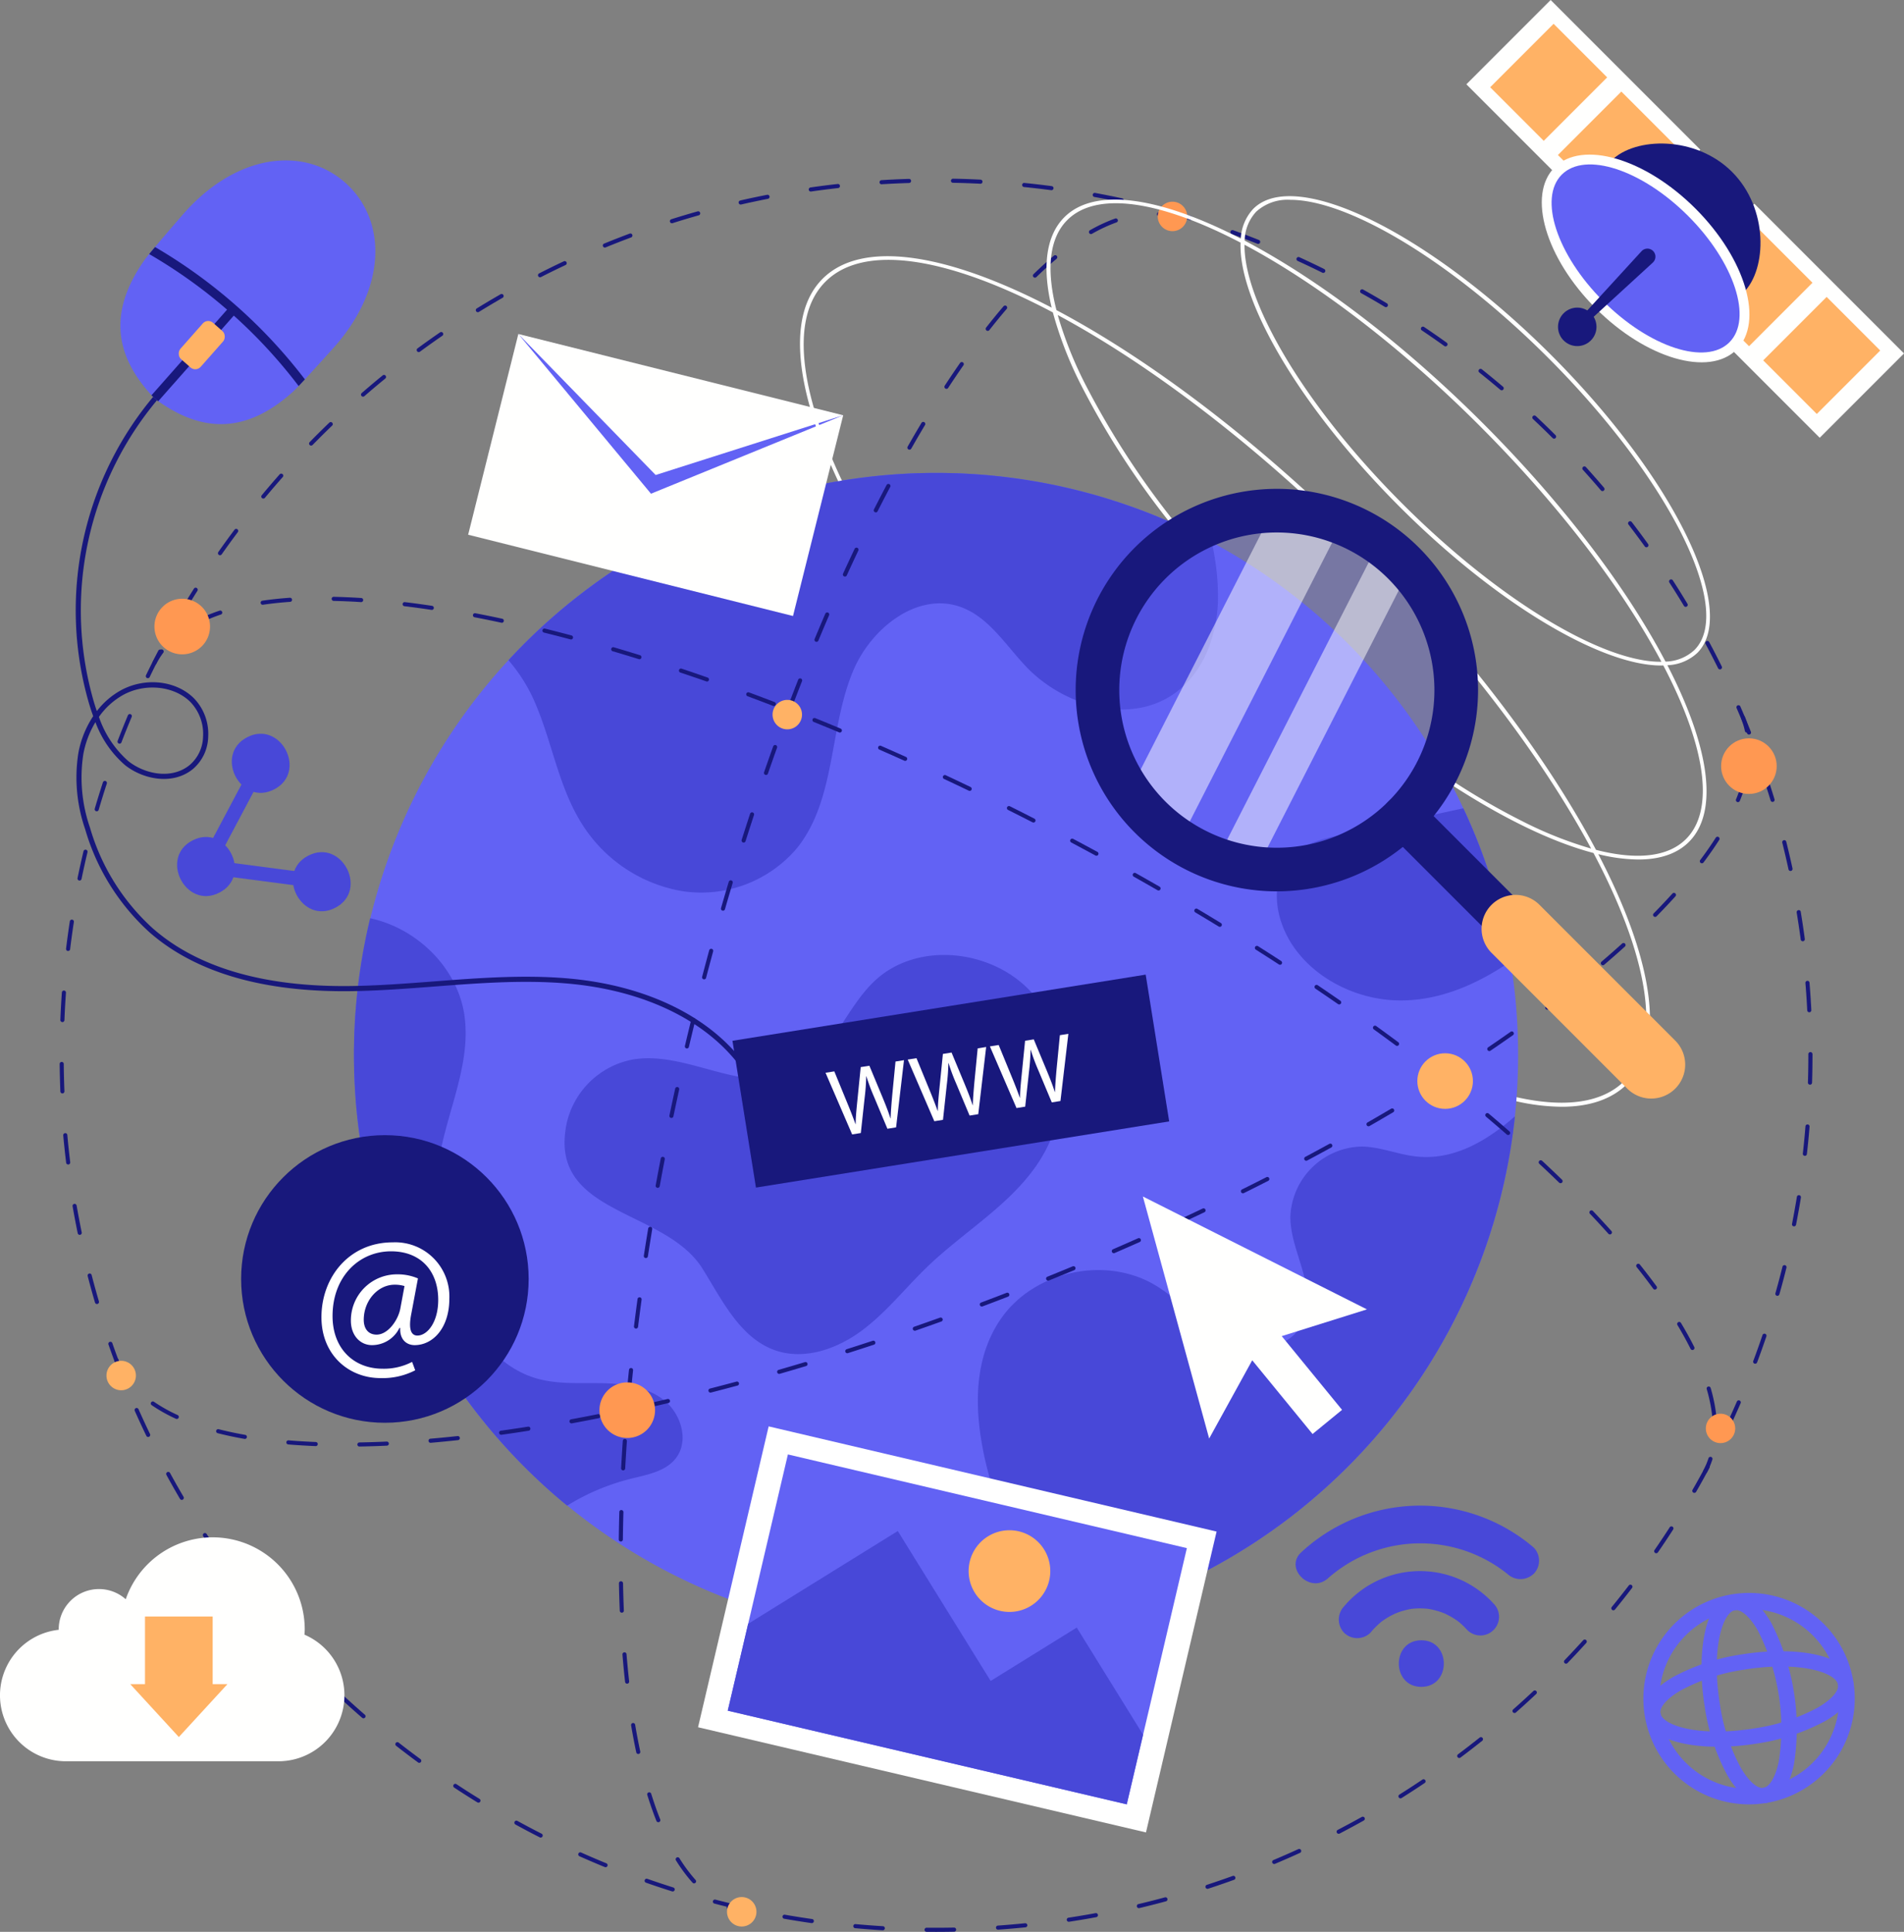 <svg xmlns="http://www.w3.org/2000/svg" width="323.366" height="328" viewBox="0 0 323.366 328">
  <rect x="0" y="0" width="323.366" height="328" fill="#808080" stroke="none"/>
  <g id="Grupo_107406" data-name="Grupo 107406" transform="translate(-67.198 -21.165)">
    <g id="Grupo_107372" data-name="Grupo 107372" transform="translate(127.308 101.461)">
      <path id="Trazado_149813" data-name="Trazado 149813" d="M333.838,212.089a98.851,98.851,0,1,1-98.86-98.86,98.8,98.8,0,0,1,98.86,98.86Z" transform="translate(-136.118 -113.229)" fill="#6262f4"/>
      <path id="Trazado_149814" data-name="Trazado 149814" d="M286.695,135.166c-.231,5.914-2.54,12.043-7.355,15.482-7.538,5.388-18.674,2.261-25.105-4.418-3.565-3.709-6.439-8.557-11.295-10.268-7.3-2.563-15.076,3.606-18.125,10.714-4.179,9.774-2.929,21.817-9.52,30.151a21.309,21.309,0,0,1-19.613,7.4A25.11,25.11,0,0,1,178.251,172.1c-3.5-5.922-4.649-12.926-7.284-19.278a27.854,27.854,0,0,0-4.759-7.8A98.888,98.888,0,0,1,285.644,125,40.95,40.95,0,0,1,286.695,135.166Z" transform="translate(-139.964 -113.229)" fill="#4848d8"/>
      <path id="Trazado_149815" data-name="Trazado 149815" d="M177.518,235.538a14.193,14.193,0,0,1,11.139-10.71c9.21-1.617,18.972,6.088,27.487,2.226,6.383-2.895,8.584-10.848,13.706-15.631,7.451-6.956,20.694-5.23,27.153,2.657s6.142,20.09.412,28.522c-4.752,6.994-12.381,11.4-18.5,17.237-3.794,3.618-7.048,7.829-11.248,10.965s-9.76,5.108-14.716,3.4c-6.008-2.067-9.043-8.52-12.412-13.908C194.095,249.993,174.108,251.3,177.518,235.538Z" transform="translate(-141.36 -125.224)" fill="#4848d8"/>
      <path id="Trazado_149816" data-name="Trazado 149816" d="M348.827,238.479a98.909,98.909,0,0,1-81.873,87.112c-.876-7.6-3.956-15.076-6.352-22.455-3.232-9.973-5.031-21.69.939-30.3,5.564-8.039,17.606-10.706,26.052-5.77,4.091,2.4,7.212,6.2,11.287,8.612s10.038,2.97,13-.74c2.093-2.611,1.9-6.384,1.059-9.624s-2.245-6.408-2.253-9.759a12.4,12.4,0,0,1,12.2-11.948c3.152.072,6.137,1.377,9.273,1.7C338.4,245.945,343.948,242.746,348.827,238.479Z" transform="translate(-151.649 -129.24)" fill="#4848d8"/>
      <path id="Trazado_149817" data-name="Trazado 149817" d="M316.24,196.674c-.843-3.391-.478-7.307,1.887-9.87,2.141-2.324,5.436-3.1,8.525-3.773q10.424-2.257,20.854-4.52a97.613,97.613,0,0,1,8.024,26c-5.819,3.981-12.346,6.814-19.359,6.615C327.359,210.866,318.381,205.223,316.24,196.674Z" transform="translate(-159.09 -121.574)" fill="#4848d8"/>
      <path id="Trazado_149818" data-name="Trazado 149818" d="M190.786,291.609c-1.759,2.261-4.9,2.794-7.681,3.486a38.109,38.109,0,0,0-10.777,4.553,99,99,0,0,1-33.455-99.728c7.983,1.7,14.956,8.5,16.038,16.684,1.051,7.959-2.753,15.665-4.21,23.553a41.042,41.042,0,0,0,3.916,26.243c2.643,5.094,6.694,9.839,12.178,11.55,3.582,1.122,7.434.859,11.192.907s7.737.526,10.714,2.826S193.094,288.639,190.786,291.609Z" transform="translate(-136.118 -124.311)" fill="#4848d8"/>
    </g>
    <g id="Grupo_107378" data-name="Grupo 107378" transform="translate(77.331 51.504)">
      <g id="Grupo_107376" data-name="Grupo 107376">
        <path id="Trazado_149819" data-name="Trazado 149819" d="M227.77,353.612c-.577,0-1.146,0-1.718-.008a.348.348,0,0,1,0-.7h0c.57.006,1.143.01,1.71.008q1.478,0,2.946-.031h.007a.348.348,0,0,1,.007.7Q229.256,353.61,227.77,353.612Zm-9.167-.271h-.021c-1.555-.093-3.124-.212-4.663-.354a.347.347,0,1,1,.064-.692c1.532.14,3.094.259,4.642.352a.347.347,0,0,1-.021.694Zm19.568-.1a.348.348,0,0,1-.024-.694c1.554-.111,3.114-.245,4.632-.4a.358.358,0,0,1,.382.311.349.349,0,0,1-.311.381c-1.526.155-3.092.29-4.654.4Zm-31.628-1.121a.32.32,0,0,1-.05,0c-1.54-.219-3.094-.467-4.617-.733a.348.348,0,1,1,.12-.685c1.516.265,3.063.51,4.6.729a.347.347,0,0,1-.048.692Zm43.667-.222a.348.348,0,0,1-.053-.693c.716-.108,1.429-.223,2.142-.343q1.223-.2,2.442-.43a.348.348,0,1,1,.127.685q-1.225.225-2.456.432-1.071.179-2.15.345A.371.371,0,0,1,250.209,351.9Zm-55.586-1.975a.331.331,0,0,1-.078-.009c-1.508-.343-3.036-.715-4.542-1.108a.348.348,0,0,1,.176-.673c1.5.391,3.019.761,4.52,1.1a.347.347,0,0,1-.076.686Zm67.475-.341a.348.348,0,0,1-.081-.686c1.486-.351,3-.737,4.506-1.145a.348.348,0,0,1,.183.672c-1.511.41-3.034.8-4.527,1.15A.363.363,0,0,1,262.1,349.584Zm-79.173-2.828a.34.34,0,0,1-.1-.017c-1.49-.47-2.982-.966-4.435-1.477a.347.347,0,1,1,.231-.655c1.445.507,2.93,1,4.413,1.47a.348.348,0,0,1-.1.679Zm90.832-.45a.348.348,0,0,1-.108-.679c1.465-.478,2.941-.986,4.384-1.507a.344.344,0,0,1,.445.208.348.348,0,0,1-.209.446c-1.45.524-2.932,1.034-4.4,1.514A.338.338,0,0,1,273.757,346.305Zm-102.23-3.668a.339.339,0,0,1-.132-.027c-1.447-.59-2.892-1.209-4.3-1.836a.348.348,0,0,1,.283-.636c1.4.625,2.837,1.24,4.278,1.829a.348.348,0,0,1-.133.67Zm113.558-.549a.348.348,0,0,1-.135-.668c1.422-.6,2.851-1.223,4.248-1.862a.348.348,0,0,1,.29.632c-1.405.643-2.841,1.272-4.268,1.871A.352.352,0,0,1,285.085,342.088ZM160.508,337.6a.338.338,0,0,1-.157-.038c-1.388-.7-2.779-1.44-4.132-2.181a.348.348,0,0,1,.334-.611c1.348.739,2.732,1.47,4.113,2.172a.348.348,0,0,1-.158.658Zm135.526-.643a.348.348,0,0,1-.16-.657c1.38-.718,2.754-1.459,4.084-2.2a.348.348,0,0,1,.341.607c-1.337.749-2.719,1.495-4.1,2.215A.352.352,0,0,1,296.034,336.955Zm-146.095-5.28a.351.351,0,0,1-.182-.051c-1.326-.816-2.651-1.661-3.94-2.511a.348.348,0,0,1,.383-.582c1.283.847,2.6,1.688,3.922,2.5a.348.348,0,0,1-.183.644Zm156.595-.732a.348.348,0,0,1-.185-.642c1.307-.821,2.617-1.673,3.893-2.533a.348.348,0,1,1,.387.577c-1.282.863-2.6,1.719-3.911,2.544A.347.347,0,0,1,306.534,330.943ZM139.888,324.91a.35.35,0,0,1-.206-.067c-1.252-.919-2.5-1.868-3.722-2.822a.347.347,0,1,1,.428-.547c1.212.948,2.459,1.893,3.706,2.808a.348.348,0,0,1-.206.629Zm176.625-.819a.347.347,0,0,1-.208-.625c1.229-.919,2.466-1.875,3.677-2.841a.347.347,0,0,1,.433.543c-1.216.97-2.459,1.93-3.693,2.854A.351.351,0,0,1,316.513,324.091ZM130.42,317.353a.35.35,0,0,1-.229-.085c-1.17-1.015-2.342-2.064-3.481-3.116a.348.348,0,0,1,.472-.511c1.134,1.047,2.3,2.091,3.465,3.1a.347.347,0,0,1-.228.61Zm195.485-.9a.348.348,0,0,1-.23-.609c1.147-1.012,2.3-2.065,3.435-3.13a.35.35,0,0,1,.492.016.347.347,0,0,1-.016.491c-1.138,1.07-2.3,2.128-3.452,3.145A.345.345,0,0,1,325.9,316.452Zm-204.309-7.4a.342.342,0,0,1-.248-.1c-1.088-1.11-2.17-2.249-3.217-3.387a.348.348,0,0,1,.511-.472c1.043,1.133,2.121,2.267,3.2,3.371a.348.348,0,0,1-.249.591Zm213.054-.975a.348.348,0,0,1-.251-.589c1.075-1.118,2.142-2.262,3.172-3.4a.348.348,0,0,1,.516.467c-1.034,1.143-2.106,2.293-3.186,3.415A.347.347,0,0,1,334.65,308.076Zm-221.175-8.012a.346.346,0,0,1-.267-.126c-.992-1.191-1.978-2.415-2.931-3.636a.348.348,0,0,1,.549-.427c.949,1.215,1.93,2.432,2.917,3.618a.349.349,0,0,1-.268.571Zm229.215-1.051a.343.343,0,0,1-.22-.078.347.347,0,0,1-.049-.489c.979-1.2,1.952-2.427,2.887-3.648a.348.348,0,0,1,.552.424c-.94,1.226-1.915,2.459-2.9,3.664A.347.347,0,0,1,342.691,299.014Zm-236.58-8.565a.347.347,0,0,1-.284-.147c-.9-1.277-1.782-2.576-2.626-3.86a.348.348,0,1,1,.581-.383c.841,1.279,1.72,2.572,2.614,3.843a.347.347,0,0,1-.085.485A.351.351,0,0,1,106.111,290.449Zm243.861-1.122a.34.34,0,0,1-.2-.062.348.348,0,0,1-.089-.484c.872-1.263,1.741-2.566,2.582-3.871a.348.348,0,0,1,.585.376c-.845,1.312-1.717,2.621-2.595,3.89A.348.348,0,0,1,349.971,289.327ZM99.553,280.268a.349.349,0,0,1-.3-.171c-.786-1.338-1.56-2.7-2.3-4.061a.348.348,0,1,1,.611-.333c.737,1.35,1.508,2.71,2.291,4.041a.348.348,0,0,1-.3.524Zm256.888-1.191a.341.341,0,0,1-.174-.046.349.349,0,0,1-.127-.475c.765-1.329,1.525-2.7,2.258-4.07a.348.348,0,0,1,.614.328c-.736,1.378-1.5,2.754-2.269,4.09A.346.346,0,0,1,356.441,279.077ZM93.847,269.587a.348.348,0,0,1-.314-.2c-.67-1.389-1.331-2.814-1.962-4.234a.348.348,0,1,1,.636-.283c.629,1.414,1.286,2.832,1.954,4.214a.349.349,0,0,1-.162.465A.346.346,0,0,1,93.847,269.587Zm268.209-1.259a.349.349,0,0,1-.314-.5c.662-1.408,1.308-2.836,1.919-4.244a.348.348,0,1,1,.638.277c-.612,1.414-1.261,2.848-1.928,4.263A.346.346,0,0,1,362.056,268.329ZM89.034,258.477a.347.347,0,0,1-.324-.222c-.556-1.442-1.1-2.916-1.608-4.38a.348.348,0,0,1,.657-.229c.508,1.457,1.047,2.924,1.6,4.359a.347.347,0,0,1-.2.449A.33.33,0,0,1,89.034,258.477Zm277.737-1.324a.354.354,0,0,1-.122-.022.349.349,0,0,1-.2-.448c.542-1.444,1.068-2.922,1.565-4.389a.348.348,0,1,1,.659.223c-.5,1.473-1.028,2.958-1.572,4.41A.349.349,0,0,1,366.771,257.153ZM85.151,247.013a.347.347,0,0,1-.334-.249c-.439-1.493-.856-3.006-1.242-4.5a.347.347,0,1,1,.672-.174c.385,1.482.8,2.987,1.237,4.473a.348.348,0,0,1-.235.432A.344.344,0,0,1,85.151,247.013Zm285.4-1.391a.363.363,0,0,1-.1-.013.348.348,0,0,1-.239-.43c.421-1.488.824-3,1.2-4.506a.353.353,0,0,1,.422-.254.349.349,0,0,1,.254.422c-.376,1.508-.781,3.032-1.205,4.527A.345.345,0,0,1,370.553,245.622ZM82.221,235.27a.347.347,0,0,1-.34-.276c-.313-1.518-.606-3.058-.87-4.58a.348.348,0,0,1,.686-.119c.263,1.514.554,3.048.866,4.558a.348.348,0,0,1-.27.411A.388.388,0,0,1,82.221,235.27Zm291.15-1.442a.356.356,0,0,1-.067-.006.347.347,0,0,1-.274-.408c.295-1.5.571-3.041.822-4.576a.348.348,0,1,1,.686.113c-.252,1.542-.53,3.089-.826,4.6A.349.349,0,0,1,373.371,233.828Zm-293.108-10.5a.347.347,0,0,1-.345-.305c-.188-1.534-.355-3.1-.495-4.644a.346.346,0,0,1,.315-.378.339.339,0,0,1,.378.314c.14,1.541.305,3.1.492,4.623a.348.348,0,0,1-.3.387Zm294.948-1.472-.038,0a.349.349,0,0,1-.307-.386q.065-.574.125-1.15.182-1.733.323-3.478a.341.341,0,0,1,.375-.318.347.347,0,0,1,.318.375q-.141,1.752-.324,3.494c-.039.386-.081.771-.125,1.156A.349.349,0,0,1,375.211,221.859Zm-295.93-10.6a.348.348,0,0,1-.346-.334c-.063-1.547-.1-3.115-.119-4.664a.348.348,0,0,1,.345-.351h0a.347.347,0,0,1,.348.344c.015,1.542.055,3.1.117,4.643a.349.349,0,0,1-.333.363Zm296.8-1.484h-.01a.349.349,0,0,1-.338-.358c.049-1.547.073-3.111.073-4.65v-.176a.348.348,0,1,1,.7,0v.176c0,1.546-.024,3.117-.072,4.671A.348.348,0,0,1,376.077,209.775Zm-296.8-10.626h-.014a.348.348,0,0,1-.334-.361c.061-1.554.148-3.123.257-4.664a.348.348,0,1,1,.694.049c-.109,1.534-.2,3.1-.256,4.643A.347.347,0,0,1,79.275,199.149Zm296.681-1.664a.35.35,0,0,1-.348-.331c-.077-1.537-.181-3.1-.308-4.639a.349.349,0,0,1,.319-.375.345.345,0,0,1,.375.318c.126,1.549.231,3.117.31,4.661a.349.349,0,0,1-.331.365ZM80.245,187.073l-.042,0a.348.348,0,0,1-.3-.387c.187-1.539.4-3.1.636-4.628a.348.348,0,1,1,.687.106c-.234,1.524-.447,3.074-.632,4.606A.349.349,0,0,1,80.245,187.073Zm294.606-1.651a.349.349,0,0,1-.345-.3c-.187-1.4-.4-2.821-.623-4.21l-.059-.361a.36.36,0,0,1,.287-.413.334.334,0,0,1,.4.274l.005.029.058.358c.228,1.4.439,2.821.627,4.231a.348.348,0,0,1-.3.391A.281.281,0,0,1,374.85,185.422ZM82.194,175.117a.336.336,0,0,1-.071-.008.348.348,0,0,1-.27-.411c.313-1.523.653-3.057,1.013-4.56a.347.347,0,1,1,.676.161c-.357,1.5-.7,3.023-1.007,4.539A.347.347,0,0,1,82.194,175.117Zm290.58-1.628a.349.349,0,0,1-.34-.274c-.33-1.52-.685-3.043-1.056-4.528a.348.348,0,1,1,.676-.168c.372,1.491.729,3.022,1.06,4.548a.348.348,0,0,1-.339.422ZM85.113,163.357a.343.343,0,0,1-.1-.014.347.347,0,0,1-.236-.432c.436-1.491.9-2.993,1.381-4.462a.348.348,0,1,1,.661.216c-.478,1.462-.94,2.956-1.375,4.441A.346.346,0,0,1,85.113,163.357Zm284.613-1.593a.347.347,0,0,1-.332-.247c-.451-1.479-.931-2.969-1.427-4.425a.348.348,0,0,1,.659-.223c.5,1.464.979,2.959,1.432,4.446a.348.348,0,0,1-.231.434A.369.369,0,0,1,369.726,161.764Zm-280.74-9.887a.33.33,0,0,1-.125-.024.348.348,0,0,1-.2-.449c.553-1.441,1.14-2.9,1.743-4.334a.348.348,0,1,1,.641.27c-.6,1.428-1.184,2.879-1.736,4.313A.346.346,0,0,1,88.986,151.878Zm276.735-1.545a.347.347,0,0,1-.323-.22c-.567-1.428-1.168-2.872-1.785-4.293a.348.348,0,0,1,.638-.277c.62,1.428,1.225,2.878,1.794,4.314a.348.348,0,0,1-.194.452A.356.356,0,0,1,365.721,150.333Zm-271.93-9.576a.34.34,0,0,1-.15-.035.348.348,0,0,1-.163-.464c.67-1.39,1.375-2.8,2.094-4.176a.348.348,0,1,1,.617.322c-.716,1.374-1.417,2.773-2.084,4.156A.349.349,0,0,1,93.791,140.756Zm267-1.488a.348.348,0,0,1-.312-.194c-.69-1.391-1.407-2.781-2.129-4.131a.348.348,0,0,1,.614-.328c.726,1.356,1.445,2.753,2.139,4.151a.348.348,0,0,1-.311.5Zm-261.3-9.2a.348.348,0,0,1-.3-.524c.785-1.337,1.6-2.679,2.428-3.99a.348.348,0,1,1,.589.372c-.822,1.3-1.635,2.64-2.417,3.971A.35.35,0,0,1,99.493,130.067Zm255.481-1.422a.347.347,0,0,1-.3-.169c-.8-1.329-1.628-2.657-2.46-3.945a.348.348,0,1,1,.584-.377c.835,1.293,1.666,2.627,2.472,3.963a.349.349,0,0,1-.3.528Zm-248.925-8.766a.347.347,0,0,1-.284-.548c.89-1.266,1.812-2.536,2.746-3.779a.348.348,0,1,1,.556.418c-.928,1.237-1.846,2.5-2.733,3.762A.347.347,0,0,1,106.049,119.879Zm242.26-1.347a.349.349,0,0,1-.283-.145c-.9-1.247-1.829-2.5-2.773-3.731a.349.349,0,0,1,.553-.425c.947,1.236,1.885,2.5,2.785,3.75a.348.348,0,0,1-.283.55Zm-234.9-8.273a.346.346,0,0,1-.267-.57c.991-1.191,2.015-2.384,3.042-3.545a.348.348,0,0,1,.522.461c-1.024,1.155-2.043,2.342-3.029,3.527A.345.345,0,0,1,113.412,110.259Zm227.433-1.267a.345.345,0,0,1-.265-.122c-1-1.181-2.037-2.357-3.067-3.495a.348.348,0,0,1,.516-.467c1.034,1.143,2.071,2.324,3.081,3.51a.348.348,0,0,1-.264.573Zm-219.317-7.726a.348.348,0,0,1-.249-.591c1.09-1.115,2.207-2.221,3.318-3.288a.348.348,0,1,1,.481.5c-1.106,1.061-2.216,2.162-3.3,3.272A.347.347,0,0,1,121.528,101.266Zm211.1-1.177a.343.343,0,0,1-.245-.1c-1.1-1.1-2.221-2.184-3.341-3.235a.348.348,0,0,1,.477-.508c1.123,1.056,2.254,2.15,3.354,3.251a.348.348,0,0,1-.245.594ZM130.342,92.957a.348.348,0,0,1-.229-.611c1.173-1.019,2.375-2.031,3.573-3.007a.348.348,0,0,1,.44.539c-1.192.972-2.389,1.979-3.556,2.993A.347.347,0,0,1,130.342,92.957Zm193.381-1.076a.349.349,0,0,1-.225-.083c-1.177-1-2.385-1.992-3.592-2.954a.348.348,0,0,1,.433-.544c1.212.966,2.427,1.965,3.608,2.967a.348.348,0,0,1-.224.614ZM139.8,85.391a.348.348,0,0,1-.207-.628c1.249-.918,2.528-1.829,3.805-2.707a.348.348,0,1,1,.393.573c-1.27.875-2.543,1.781-3.786,2.694A.348.348,0,0,1,139.8,85.391Zm174.375-.97a.341.341,0,0,1-.2-.065c-1.252-.9-2.538-1.791-3.82-2.652a.348.348,0,1,1,.388-.578c1.288.865,2.579,1.762,3.838,2.665a.348.348,0,0,1-.2.631Zm-164.334-5.8a.348.348,0,0,1-.182-.645c1.322-.815,2.671-1.619,4.011-2.387a.348.348,0,1,1,.346.6c-1.333.766-2.676,1.565-3.993,2.377A.347.347,0,0,1,149.843,78.619Zm154.214-.857a.344.344,0,0,1-.18-.051c-1.326-.8-2.68-1.581-4.023-2.332a.347.347,0,1,1,.338-.607c1.351.754,2.712,1.543,4.043,2.344a.348.348,0,0,1-.179.646ZM160.4,72.689a.348.348,0,0,1-.158-.658c1.384-.7,2.794-1.4,4.193-2.052a.348.348,0,0,1,.3.63c-1.391.653-2.8,1.341-4.173,2.042A.339.339,0,0,1,160.4,72.689Zm133.024-.741a.344.344,0,0,1-.154-.036c-1.39-.688-2.8-1.36-4.2-2a.347.347,0,0,1-.172-.461.351.351,0,0,1,.46-.172c1.4.641,2.823,1.316,4.22,2.007a.348.348,0,0,1-.154.659ZM171.411,67.642a.348.348,0,0,1-.133-.67c1.433-.587,2.9-1.159,4.345-1.7a.348.348,0,0,1,.244.652c-1.443.538-2.9,1.108-4.325,1.692A.338.338,0,0,1,171.411,67.642Zm110.947-.621A.348.348,0,0,1,282.23,67c-1.436-.57-2.9-1.122-4.35-1.646a.348.348,0,0,1,.236-.655c1.457.526,2.927,1.081,4.37,1.654a.348.348,0,0,1-.128.672Zm-99.564-3.505a.348.348,0,0,1-.1-.679c1.471-.467,2.975-.916,4.469-1.338a.348.348,0,0,1,.189.67c-1.487.42-2.984.867-4.448,1.331A.342.342,0,0,1,182.794,63.516Zm88.128-.5a.374.374,0,0,1-.1-.015c-1.484-.451-2.987-.883-4.469-1.283a.347.347,0,1,1,.181-.671c1.489.4,3,.835,4.492,1.288a.348.348,0,0,1-.1.68ZM194.476,60.34a.348.348,0,0,1-.078-.687c1.515-.346,3.05-.671,4.563-.966a.348.348,0,1,1,.133.683c-1.505.294-3.033.618-4.541.962A.4.4,0,0,1,194.476,60.34Zm64.719-.365a.355.355,0,0,1-.073-.008c-1.515-.328-3.048-.634-4.56-.912a.348.348,0,1,1,.125-.684c1.519.279,3.06.587,4.582.916a.348.348,0,0,1-.073.688Zm-52.818-1.844a.348.348,0,0,1-.049-.692c1.525-.22,3.081-.418,4.624-.59a.348.348,0,0,1,.077.692c-1.535.172-3.084.369-4.6.587A.475.475,0,0,1,206.376,58.131Zm40.881-.231a.271.271,0,0,1-.045,0c-1.525-.2-3.079-.38-4.619-.535a.348.348,0,0,1-.311-.381.337.337,0,0,1,.38-.311c1.548.155,3.109.337,4.641.538a.348.348,0,0,1-.045.693Zm-28.841-1a.348.348,0,0,1-.021-.7c1.546-.1,3.116-.167,4.666-.214a.342.342,0,0,1,.358.338.348.348,0,0,1-.338.358c-1.542.046-3.1.118-4.643.212Zm16.774-.094h-.017c-1.537-.077-3.1-.131-4.648-.16a.349.349,0,0,1-.342-.355.375.375,0,0,1,.354-.341c1.556.03,3.126.084,4.67.161a.348.348,0,0,1-.017.7Z" transform="translate(-78.816 -55.95)" fill="#18187c"/>
        <g id="Grupo_107373" data-name="Grupo 107373" transform="translate(15.749 70.99)">
          <path id="Trazado_149820" data-name="Trazado 149820" d="M97.22,150.222a.347.347,0,0,1-.308-.508,14.625,14.625,0,0,1,1.263-2,.348.348,0,0,1,.556.418,13.977,13.977,0,0,0-1.2,1.908A.346.346,0,0,1,97.22,150.222Z" transform="translate(-96.873 -138.652)" fill="#18187c"/>
          <path id="Trazado_149821" data-name="Trazado 149821" d="M363.131,276.655a.349.349,0,0,1-.346-.309,26.608,26.608,0,0,0-.923-4.48.349.349,0,0,1,.236-.432.353.353,0,0,1,.432.236,27.4,27.4,0,0,1,.947,4.6.349.349,0,0,1-.307.385Zm-3.7-11.428a.348.348,0,0,1-.31-.192c-.653-1.306-1.4-2.667-2.231-4.047a.348.348,0,0,1,.6-.358c.836,1.4,1.6,2.773,2.256,4.093a.348.348,0,0,1-.155.467A.343.343,0,0,1,359.431,265.227Zm-6.369-10.258a.349.349,0,0,1-.281-.142c-.884-1.21-1.832-2.448-2.817-3.68a.348.348,0,0,1,.544-.435c.991,1.241,1.945,2.487,2.835,3.7a.348.348,0,0,1-.281.553Zm-7.639-9.365a.347.347,0,0,1-.259-.115c-1.015-1.133-2.074-2.279-3.148-3.408a.348.348,0,0,1,.5-.481c1.079,1.135,2.142,2.287,3.162,3.425a.347.347,0,0,1-.259.579Zm-8.39-8.7a.345.345,0,0,1-.242-.1q-1.638-1.591-3.366-3.2a.348.348,0,0,1,.474-.509q1.735,1.612,3.377,3.209a.347.347,0,0,1-.242.6Zm-8.9-8.184a.346.346,0,0,1-.229-.086q-1.727-1.506-3.525-3.025a.347.347,0,0,1,.449-.53q1.8,1.52,3.533,3.032a.348.348,0,0,1-.228.61Zm-9.281-7.75a.347.347,0,0,1-.217-.076q-1.794-1.435-3.648-2.876a.348.348,0,1,1,.427-.549q1.856,1.443,3.655,2.881a.348.348,0,0,1-.217.62Zm-9.581-7.377a.348.348,0,0,1-.208-.068q-1.849-1.371-3.749-2.743a.348.348,0,0,1,.407-.564q1.9,1.375,3.757,2.748a.348.348,0,0,1-.208.627Zm-9.829-7.039a.355.355,0,0,1-.2-.061q-1.894-1.313-3.836-2.623a.348.348,0,0,1,.39-.577q1.943,1.312,3.843,2.628a.348.348,0,0,1-.2.633Zm-10.046-6.733a.353.353,0,0,1-.189-.056q-1.937-1.257-3.911-2.51a.348.348,0,1,1,.373-.587q1.977,1.253,3.916,2.514a.348.348,0,0,1-.189.639Zm-10.23-6.444a.35.35,0,0,1-.181-.051q-1.973-1.2-3.978-2.4a.348.348,0,1,1,.357-.6q2.008,1.2,3.984,2.406a.348.348,0,0,1-.181.645Zm-10.4-6.168a.35.35,0,0,1-.174-.046q-2-1.154-4.038-2.3a.347.347,0,1,1,.34-.605q2.037,1.146,4.046,2.3a.348.348,0,0,1-.174.649Zm-10.552-5.9a.345.345,0,0,1-.166-.043q-2.034-1.1-4.094-2.2a.348.348,0,1,1,.326-.614q2.062,1.094,4.1,2.2a.348.348,0,0,1-.166.654Zm-10.693-5.637a.346.346,0,0,1-.159-.038q-2.077-1.062-4.147-2.1a.348.348,0,1,1,.311-.622q2.074,1.035,4.153,2.1a.348.348,0,0,1-.159.658Zm-10.83-5.372a.344.344,0,0,1-.151-.035q-2.1-1.011-4.2-1.992a.348.348,0,1,1,.295-.63q2.1.982,4.2,1.995a.348.348,0,0,1-.15.662Zm-10.961-5.1a.347.347,0,0,1-.143-.031q-2.13-.958-4.246-1.884a.348.348,0,1,1,.279-.638q2.119.928,4.252,1.887a.348.348,0,0,1-.142.665Zm-11.089-4.812a.345.345,0,0,1-.134-.027q-2.157-.9-4.3-1.768a.348.348,0,1,1,.261-.645q2.143.867,4.3,1.771a.348.348,0,0,1-.134.669Zm-11.218-4.5a.347.347,0,0,1-.125-.024q-2.185-.839-4.346-1.641a.348.348,0,0,1,.242-.652q2.165.8,4.354,1.644a.348.348,0,0,1-.125.672Zm-11.348-4.161a.354.354,0,0,1-.115-.019q-2.212-.772-4.4-1.5a.348.348,0,1,1,.221-.659q2.187.731,4.4,1.505a.348.348,0,0,1-.114.676Zm-11.48-3.786a.349.349,0,0,1-.1-.015q-2.242-.695-4.447-1.343a.348.348,0,0,1,.2-.668q2.208.65,4.456,1.346a.348.348,0,0,1-.1.68Zm-11.616-3.352a.319.319,0,0,1-.09-.012q-2.272-.606-4.5-1.156a.348.348,0,0,1,.168-.676q2.229.552,4.508,1.16a.348.348,0,0,1-.089.684Zm-63.853-2.371a.348.348,0,0,1-.167-.653,27.376,27.376,0,0,1,4.318-1.865.348.348,0,1,1,.222.659,26.678,26.678,0,0,0-4.207,1.816A.348.348,0,0,1,105.124,142.217Zm52.1-.465a.351.351,0,0,1-.074-.008q-2.306-.5-4.548-.926a.348.348,0,0,1-.276-.407.343.343,0,0,1,.406-.276q2.25.432,4.564.929a.348.348,0,0,1-.072.688Zm-11.889-2.189a.352.352,0,0,1-.052,0c-1.552-.234-3.1-.445-4.6-.626a.347.347,0,0,1,.083-.69c1.505.181,3.059.393,4.617.629a.348.348,0,0,1-.051.692Zm-28.716-.869a.348.348,0,0,1-.05-.693c1.472-.216,3.036-.383,4.649-.495a.348.348,0,1,1,.048.694c-1.594.111-3.141.275-4.6.489C116.657,138.693,116.639,138.694,116.623,138.694Zm16.7-.454H133.3c-1.586-.1-3.143-.168-4.63-.2a.347.347,0,0,1-.34-.355.331.331,0,0,1,.355-.34c1.5.031,3.065.1,4.66.2a.348.348,0,0,1-.022.7Z" transform="translate(-97.883 -137.345)" fill="#18187c"/>
          <path id="Trazado_149822" data-name="Trazado 149822" d="M399.193,307.574a.347.347,0,0,1-.309-.508,13.855,13.855,0,0,0,.875-2.082.348.348,0,0,1,.661.215,14.468,14.468,0,0,1-.918,2.187A.347.347,0,0,1,399.193,307.574Z" transform="translate(-135.473 -158.744)" fill="#18187c"/>
        </g>
        <g id="Grupo_107374" data-name="Grupo 107374" transform="translate(9.297 91.134)">
          <path id="Trazado_149823" data-name="Trazado 149823" d="M407.216,163.35a.348.348,0,0,1-.339-.274,14.01,14.01,0,0,0-.655-2.16.348.348,0,0,1,.647-.256,14.68,14.68,0,0,1,.687,2.268.347.347,0,0,1-.266.413A.364.364,0,0,1,407.216,163.35Z" transform="translate(-129.962 -160.441)" fill="#18187c"/>
          <path id="Trazado_149824" data-name="Trazado 149824" d="M132,285.978a.348.348,0,0,1-.005-.7c1.5-.024,3.057-.073,4.637-.146a.354.354,0,0,1,.363.331.348.348,0,0,1-.331.364c-1.587.072-3.154.121-4.658.147Zm-7.438-.078h-.014c-1.592-.063-3.158-.16-4.656-.283a.348.348,0,0,1,.058-.693c1.488.124,3.044.219,4.626.282a.348.348,0,0,1-.014.7Zm19.508-.561a.348.348,0,0,1-.03-.694q2.276-.195,4.622-.448a.348.348,0,0,1,.075.692q-2.354.254-4.636.45Zm-31.526-.656a.349.349,0,0,1-.06-.005c-1.59-.278-3.128-.606-4.572-.974a.348.348,0,0,1,.172-.674c1.427.365,2.947.688,4.52.964a.348.348,0,0,1-.059.69Zm43.538-.708a.347.347,0,0,1-.048-.692q2.27-.318,4.594-.682a.342.342,0,0,1,.4.289.347.347,0,0,1-.29.4q-2.33.366-4.605.684A.313.313,0,0,1,156.084,283.974Zm11.933-1.934a.348.348,0,0,1-.062-.69q2.259-.415,4.561-.875a.348.348,0,0,1,.136.683q-2.306.459-4.572.877A.393.393,0,0,1,168.017,282.041Zm-67.04-.749a.344.344,0,0,1-.145-.031,27.413,27.413,0,0,1-4.1-2.3.348.348,0,1,1,.393-.573,26.7,26.7,0,0,0,4,2.241.348.348,0,0,1-.145.664Zm78.888-1.66a.348.348,0,0,1-.075-.687q2.248-.5,4.529-1.037a.348.348,0,0,1,.16.678q-2.285.538-4.538,1.039A.375.375,0,0,1,179.864,279.632Zm11.758-2.815a.348.348,0,0,1-.085-.686q2.232-.572,4.493-1.18a.348.348,0,0,1,.181.672q-2.265.608-4.5,1.182A.374.374,0,0,1,191.622,276.816Zm11.665-3.178a.348.348,0,0,1-.1-.682q2.217-.638,4.457-1.31a.348.348,0,1,1,.2.666q-2.242.672-4.465,1.313A.369.369,0,0,1,203.287,273.638Zm11.568-3.51a.348.348,0,0,1-.106-.679q2.2-.7,4.42-1.432a.348.348,0,0,1,.218.661q-2.221.731-4.427,1.434A.342.342,0,0,1,214.856,270.128Zm11.471-3.817a.347.347,0,0,1-.113-.676q2.185-.759,4.382-1.546a.347.347,0,1,1,.235.654q-2.2.789-4.389,1.549A.368.368,0,0,1,226.327,266.312ZM237.7,262.2a.348.348,0,0,1-.122-.674q2.169-.812,4.343-1.654a.348.348,0,0,1,.25.649q-2.178.843-4.349,1.657A.381.381,0,0,1,237.7,262.2Zm11.266-4.389a.348.348,0,0,1-.131-.671q2.164-.873,4.3-1.76a.348.348,0,1,1,.267.644q-2.14.887-4.307,1.762A.355.355,0,0,1,248.961,257.816Zm11.153-4.663a.348.348,0,0,1-.139-.666q2.14-.928,4.254-1.867a.347.347,0,1,1,.283.635q-2.115.941-4.261,1.87A.334.334,0,0,1,260.115,253.153Zm11.031-4.943a.348.348,0,0,1-.146-.664q2.119-.98,4.2-1.973a.348.348,0,1,1,.3.628q-2.089.994-4.213,1.977A.345.345,0,0,1,271.146,248.21Zm10.9-5.225a.348.348,0,0,1-.155-.659q2.1-1.039,4.151-2.087a.348.348,0,0,1,.316.619q-2.059,1.051-4.156,2.091A.351.351,0,0,1,282.044,242.985Zm10.749-5.53a.348.348,0,0,1-.163-.655q2.064-1.1,4.086-2.208a.348.348,0,0,1,.335.611q-2.027,1.111-4.095,2.212A.335.335,0,0,1,292.793,237.455Zm10.578-5.848a.348.348,0,0,1-.174-.649q2.032-1.168,4.015-2.339a.348.348,0,1,1,.353.6q-1.985,1.172-4.022,2.342A.336.336,0,0,1,303.371,231.607Zm10.381-6.194a.348.348,0,0,1-.184-.644q1.993-1.239,3.927-2.48a.348.348,0,1,1,.375.585q-1.938,1.243-3.934,2.485A.348.348,0,0,1,313.752,225.413Zm10.14-6.58a.348.348,0,0,1-.2-.636q1.945-1.321,3.821-2.641a.348.348,0,0,1,.4.569q-1.88,1.323-3.83,2.648A.346.346,0,0,1,323.892,218.833Zm9.842-7.022a.348.348,0,0,1-.209-.626q1.885-1.417,3.681-2.829a.348.348,0,1,1,.429.547q-1.8,1.417-3.691,2.839A.345.345,0,0,1,333.734,211.812Zm9.44-7.548a.348.348,0,0,1-.226-.612c1.2-1.025,2.372-2.056,3.485-3.063a.348.348,0,1,1,.467.515c-1.118,1.013-2.3,2.048-3.5,3.076A.344.344,0,0,1,343.174,204.264Zm8.87-8.211a.352.352,0,0,1-.245-.1.348.348,0,0,1,0-.492c1.116-1.132,2.187-2.265,3.184-3.367a.348.348,0,1,1,.516.467c-1,1.109-2.082,2.249-3.2,3.389A.35.35,0,0,1,352.044,196.053Zm7.943-9.1a.348.348,0,0,1-.278-.557c.962-1.278,1.851-2.555,2.64-3.792a.348.348,0,1,1,.587.374c-.8,1.253-1.7,2.544-2.671,3.837A.35.35,0,0,1,359.987,186.95Zm6.124-10.384a.348.348,0,0,1-.321-.48,26.643,26.643,0,0,0,1.384-4.37.348.348,0,0,1,.679.149,27.333,27.333,0,0,1-1.421,4.484A.347.347,0,0,1,366.11,176.566Z" transform="translate(-90.384 -161.848)" fill="#18187c"/>
          <path id="Trazado_149825" data-name="Trazado 149825" d="M90.849,288.284a.344.344,0,0,1-.3-.169,14.542,14.542,0,0,1-1.05-2.126.348.348,0,0,1,.647-.256,13.855,13.855,0,0,0,1,2.025.347.347,0,0,1-.119.476A.351.351,0,0,1,90.849,288.284Z" transform="translate(-89.476 -176.429)" fill="#18187c"/>
        </g>
        <g id="Grupo_107375" data-name="Grupo 107375" transform="translate(94.954 5.676)">
          <path id="Trazado_149826" data-name="Trazado 149826" d="M211.266,393.516a.366.366,0,0,1-.086-.011,14.668,14.668,0,0,1-2.242-.77.348.348,0,1,1,.278-.638,14.035,14.035,0,0,0,2.136.733.348.348,0,0,1-.085.686Z" transform="translate(-190.377 -104.592)" fill="#18187c"/>
          <path id="Trazado_149827" data-name="Trazado 149827" d="M200.475,346.367a.345.345,0,0,1-.259-.116,27.288,27.288,0,0,1-2.806-3.773.348.348,0,1,1,.59-.368,26.748,26.748,0,0,0,2.733,3.678.347.347,0,0,1-.259.579Zm-6.069-10.382a.349.349,0,0,1-.324-.219c-.548-1.382-1.069-2.865-1.549-4.411a.347.347,0,0,1,.229-.435.35.35,0,0,1,.435.229c.475,1.53.991,3,1.532,4.361a.348.348,0,0,1-.324.476ZM191,324.4a.346.346,0,0,1-.339-.275c-.315-1.469-.609-3.011-.874-4.582a.348.348,0,0,1,.284-.4.354.354,0,0,1,.4.285c.263,1.561.556,3.093.868,4.553a.348.348,0,0,1-.34.419Zm-1.894-11.936a.347.347,0,0,1-.345-.309l-.065-.583q-.213-1.987-.382-4.056a.347.347,0,0,1,.317-.375.342.342,0,0,1,.375.318q.169,2.059.382,4.039l.064.579a.349.349,0,0,1-.307.385Zm-.9-12.053a.348.348,0,0,1-.347-.333q-.1-2.288-.142-4.653a.348.348,0,0,1,.341-.355.358.358,0,0,1,.354.34q.047,2.359.141,4.639a.347.347,0,0,1-.332.362Zm-.172-12.084h0a.347.347,0,0,1-.344-.351q.026-2.3.093-4.655a.325.325,0,0,1,.358-.338.35.35,0,0,1,.338.358q-.068,2.35-.093,4.642A.349.349,0,0,1,188.035,288.329Zm.4-12.082h-.019a.347.347,0,0,1-.328-.366q.124-2.3.287-4.645a.347.347,0,0,1,.693.047q-.161,2.343-.286,4.636A.347.347,0,0,1,188.439,276.247Zm.884-12.057-.032,0a.348.348,0,0,1-.315-.378q.211-2.3.454-4.632a.357.357,0,0,1,.382-.31.348.348,0,0,1,.31.382q-.243,2.33-.453,4.623A.348.348,0,0,1,189.322,264.19Zm1.3-12.019-.044,0a.348.348,0,0,1-.3-.388q.285-2.292.6-4.615a.341.341,0,0,1,.392-.3.349.349,0,0,1,.3.392q-.317,2.317-.6,4.606A.348.348,0,0,1,190.621,252.171Zm1.672-11.973a.275.275,0,0,1-.053,0,.348.348,0,0,1-.291-.4q.353-2.284.735-4.594a.348.348,0,1,1,.686.113q-.381,2.305-.733,4.588A.349.349,0,0,1,192.293,240.2Zm2.011-11.919a.4.4,0,0,1-.064-.005.349.349,0,0,1-.279-.406q.416-2.275.86-4.574a.351.351,0,0,1,.407-.276.347.347,0,0,1,.276.407q-.443,2.295-.859,4.568A.347.347,0,0,1,194.3,228.278Zm2.33-11.864a.407.407,0,0,1-.072-.007.349.349,0,0,1-.269-.413q.476-2.266.978-4.55a.348.348,0,1,1,.679.151q-.5,2.278-.976,4.542A.349.349,0,0,1,196.634,216.414Zm2.631-11.8a.354.354,0,0,1-.08-.01.347.347,0,0,1-.259-.418q.532-2.257,1.09-4.524a.348.348,0,0,1,.676.167q-.557,2.265-1.089,4.517A.347.347,0,0,1,199.265,204.615Zm2.922-11.732a.344.344,0,0,1-.088-.011.349.349,0,0,1-.249-.425q.593-2.259,1.2-4.5a.348.348,0,0,1,.672.183q-.607,2.232-1.2,4.489A.349.349,0,0,1,202.187,192.883Zm3.21-11.657a.336.336,0,0,1-.1-.014.347.347,0,0,1-.238-.43q.649-2.246,1.313-4.465a.348.348,0,0,1,.667.2q-.665,2.215-1.312,4.458A.347.347,0,0,1,205.4,181.227Zm3.5-11.571a.342.342,0,0,1-.106-.017.348.348,0,0,1-.226-.437q.706-2.231,1.428-4.429a.348.348,0,1,1,.661.217q-.721,2.2-1.426,4.422A.349.349,0,0,1,208.9,169.655Zm3.8-11.476a.344.344,0,0,1-.113-.019.349.349,0,0,1-.215-.443q.767-2.212,1.547-4.389a.348.348,0,1,1,.655.235q-.78,2.173-1.545,4.382A.349.349,0,0,1,212.7,158.179Zm4.119-11.365a.361.361,0,0,1-.124-.023.348.348,0,0,1-.2-.448q.831-2.193,1.674-4.343a.348.348,0,0,1,.648.254q-.841,2.147-1.672,4.335A.346.346,0,0,1,216.821,146.814Zm4.458-11.237a.349.349,0,0,1-.321-.481q.9-2.168,1.812-4.287a.348.348,0,1,1,.638.276q-.909,2.114-1.809,4.278A.346.346,0,0,1,221.279,135.577Zm4.827-11.084a.341.341,0,0,1-.144-.031.348.348,0,0,1-.172-.461q.977-2.14,1.965-4.22a.348.348,0,0,1,.629.3q-.986,2.075-1.961,4.21A.349.349,0,0,1,226.105,124.494Zm5.239-10.894a.348.348,0,0,1-.31-.5q1.066-2.1,2.14-4.133a.348.348,0,1,1,.615.324q-1.071,2.025-2.135,4.124A.348.348,0,0,1,231.344,113.6Zm5.717-10.651a.341.341,0,0,1-.172-.046.347.347,0,0,1-.13-.474l.667-1.164q.839-1.452,1.68-2.857a.348.348,0,1,1,.6.357q-.839,1.4-1.674,2.849l-.666,1.161A.347.347,0,0,1,237.061,102.948Zm6.286-10.325a.347.347,0,0,1-.29-.538c.868-1.328,1.745-2.629,2.606-3.864a.348.348,0,1,1,.57.4c-.856,1.23-1.73,2.524-2.595,3.846A.347.347,0,0,1,243.347,92.624Zm7.014-9.842a.347.347,0,0,1-.274-.563c.982-1.253,1.975-2.467,2.953-3.609a.348.348,0,1,1,.529.452c-.972,1.135-1.959,2.341-2.935,3.586A.343.343,0,0,1,250.361,82.781Zm8.017-9.037a.344.344,0,0,1-.249-.1.348.348,0,0,1,.007-.492c1.163-1.134,2.33-2.19,3.465-3.139a.348.348,0,1,1,.446.535c-1.122.937-2.275,1.981-3.426,3.1A.344.344,0,0,1,258.378,73.744Zm9.516-7.4a.348.348,0,0,1-.172-.651,27.5,27.5,0,0,1,4.263-1.982.348.348,0,1,1,.234.655,26.764,26.764,0,0,0-4.153,1.933A.347.347,0,0,1,267.894,66.345Z" transform="translate(-187.687 -62.616)" fill="#18187c"/>
          <path id="Trazado_149828" data-name="Trazado 149828" d="M295.127,63.539a.376.376,0,0,1-.086-.01,13.761,13.761,0,0,0-2.226-.375.348.348,0,1,1,.059-.693,14.59,14.59,0,0,1,2.339.394.348.348,0,0,1-.086.685Z" transform="translate(-201.085 -62.458)" fill="#18187c"/>
        </g>
      </g>
      <g id="Grupo_107377" data-name="Grupo 107377" transform="translate(7.958 3.913)">
        <path id="Trazado_149829" data-name="Trazado 149829" d="M193.368,294.993a4.72,4.72,0,1,1-4.72-4.719A4.72,4.72,0,0,1,193.368,294.993Z" transform="translate(-100.21 -89.817)" fill="#ff9852"/>
        <circle id="Elipse_5065" data-name="Elipse 5065" cx="4.72" cy="4.72" r="4.72" transform="translate(222.622 144.576)" fill="#ffb265"/>
        <circle id="Elipse_5066" data-name="Elipse 5066" cx="4.72" cy="4.72" r="4.72" transform="translate(274.214 91.105)" fill="#ff9852"/>
        <path id="Trazado_149830" data-name="Trazado 149830" d="M106.712,142.44a4.72,4.72,0,1,1-4.719-4.72A4.72,4.72,0,0,1,106.712,142.44Z" transform="translate(-89.133 -70.316)" fill="#ff9852"/>
        <path id="Trazado_149831" data-name="Trazado 149831" d="M222.638,159.913a2.5,2.5,0,1,1-2.5-2.5A2.5,2.5,0,0,1,222.638,159.913Z" transform="translate(-104.52 -72.834)" fill="#ffb265"/>
        <circle id="Elipse_5067" data-name="Elipse 5067" cx="2.496" cy="2.496" r="2.496" transform="translate(271.618 205.774)" fill="#ff9852"/>
        <path id="Trazado_149832" data-name="Trazado 149832" d="M213.767,392.962a2.5,2.5,0,1,1-2.5-2.5A2.5,2.5,0,0,1,213.767,392.962Z" transform="translate(-103.386 -102.624)" fill="#ffb265"/>
        <path id="Trazado_149833" data-name="Trazado 149833" d="M92.931,288.572a2.5,2.5,0,1,1-2.5-2.5A2.5,2.5,0,0,1,92.931,288.572Z" transform="translate(-87.94 -89.28)" fill="#ffb265"/>
        <path id="Trazado_149834" data-name="Trazado 149834" d="M297.643,62.932a2.5,2.5,0,1,1-2.5-2.5A2.5,2.5,0,0,1,297.643,62.932Z" transform="translate(-114.108 -60.437)" fill="#ff9852"/>
      </g>
    </g>
    <g id="Grupo_107405" data-name="Grupo 107405" transform="translate(67.198 21.165)">
      <g id="Grupo_107380" data-name="Grupo 107380" transform="translate(40.952 192.732)">
        <circle id="Elipse_5068" data-name="Elipse 5068" cx="24.416" cy="24.416" r="24.416" fill="#18187c"/>
        <g id="Grupo_107379" data-name="Grupo 107379" transform="translate(13.64 18.2)">
          <path id="Trazado_149835" data-name="Trazado 149835" d="M145.718,284.733a12.065,12.065,0,0,1-5.894,1.325c-5.43,0-10.033-3.974-10.033-10.331,0-6.82,4.735-12.715,12.086-12.715a9.2,9.2,0,0,1,9.635,9.569c0,4.966-2.781,7.88-5.893,7.88-1.324,0-2.549-.894-2.45-2.914h-.133a5.2,5.2,0,0,1-4.669,2.914c-1.921,0-3.576-1.556-3.576-4.172a7.818,7.818,0,0,1,7.847-7.847,8.726,8.726,0,0,1,3.543.694l-1.125,5.994c-.5,2.516-.1,3.674.993,3.708,1.689.033,3.575-2.218,3.575-6.06,0-4.8-2.88-8.245-8.013-8.245-5.4,0-9.933,4.272-9.933,10.994,0,5.529,3.609,8.94,8.51,8.94a10.326,10.326,0,0,0,5-1.159Zm-1.821-14.3a5.72,5.72,0,0,0-1.655-.232c-2.914,0-5.265,2.748-5.265,5.96,0,1.457.728,2.517,2.186,2.517,1.921,0,3.675-2.451,4.04-4.5Z" transform="translate(-129.791 -263.012)" fill="#fff"/>
        </g>
      </g>
      <g id="Grupo_107381" data-name="Grupo 107381" transform="translate(220.04 255.633)">
        <path id="Trazado_149836" data-name="Trazado 149836" d="M343.406,340.472c-5.091,0-5.1,7.911,0,7.911S348.5,340.472,343.406,340.472Z" transform="translate(-322.057 -317.614)" fill="#4848d8"/>
        <path id="Trazado_149837" data-name="Trazado 149837" d="M354.19,332.534a16.891,16.891,0,0,0-25.4.464,3.252,3.252,0,0,0,0,4.475,3.191,3.191,0,0,0,4.475,0,14.306,14.306,0,0,1,1.83-1.84c.058-.045.136-.107.176-.135.226-.158.453-.311.686-.457q.56-.351,1.15-.648a10.4,10.4,0,0,1,2.018-.729,12.8,12.8,0,0,1,1.291-.271h0c.028,0,.072,0,.138-.007.275-.018.549-.039.824-.045.441-.01.879.011,1.32.037.081.005.2.017.263.022.177.027.354.058.529.093a12.737,12.737,0,0,1,2.438.732c.058.029.178.087.235.118.194.1.392.2.586.3a13.8,13.8,0,0,1,1.259.786c.036.024.254.189.335.248s.286.252.318.281c.37.331.715.684,1.05,1.049a3.164,3.164,0,0,0,4.475-4.475Z" transform="translate(-320.563 -315.893)" fill="#4848d8"/>
        <path id="Trazado_149838" data-name="Trazado 149838" d="M359.915,321.371a29.7,29.7,0,0,0-39.412.76c-3.046,2.717,1.443,7.18,4.476,4.475a23.674,23.674,0,0,1,30.461-.76,3.258,3.258,0,0,0,4.475,0A3.189,3.189,0,0,0,359.915,321.371Z" transform="translate(-319.487 -314.264)" fill="#4848d8"/>
      </g>
      <path id="Trazado_149839" data-name="Trazado 149839" d="M327.8,273.251l-38.052-19.164,11.257,41.091,7.314-13.287,10.245,12.519,5.009-4.1-10.245-12.519Z" transform="translate(-95.647 -50.939)" fill="#fffffe"/>
      <g id="Grupo_107382" data-name="Grupo 107382" transform="translate(79.508 56.706)">
        <rect id="Rectángulo_35452" data-name="Rectángulo 35452" width="56.871" height="35.132" transform="translate(8.525) rotate(14.043)" fill="#fffffe"/>
        <path id="Trazado_149840" data-name="Trazado 149840" d="M168.133,86.182l23.323,23.941L223.3,99.982,190.66,113.3Z" transform="translate(-159.608 -86.182)" fill="#6262f4"/>
      </g>
      <g id="Grupo_107385" data-name="Grupo 107385" transform="translate(30.071 124.578)">
        <path id="Trazado_149841" data-name="Trazado 149841" d="M104.3,184.685c-5.7,2.94-1.14,11.806,4.57,8.86S110.006,181.739,104.3,184.685Z" transform="translate(-101.676 -166.57)" fill="#4848d8"/>
        <g id="Grupo_107383" data-name="Grupo 107383" transform="translate(3.705)">
          <path id="Trazado_149842" data-name="Trazado 149842" d="M114.955,164.593c-5.7,2.941-1.14,11.807,4.571,8.86S120.666,161.648,114.955,164.593Z" transform="translate(-106.744 -164.002)" fill="#4848d8"/>
          <path id="Trazado_149843" data-name="Trazado 149843" d="M107.674,188.172a1.2,1.2,0,0,1-1.61-1.627l9.3-17.523a1.2,1.2,0,1,1,2.119,1.123l-9.3,17.523A1.189,1.189,0,0,1,107.674,188.172Z" transform="translate(-105.924 -164.562)" fill="#4848d8"/>
        </g>
        <g id="Grupo_107384" data-name="Grupo 107384" transform="translate(3.706 20.106)">
          <path id="Trazado_149844" data-name="Trazado 149844" d="M131.416,196.505c-5.7,2.941-10.28-5.914-4.57-8.86S137.127,193.56,131.416,196.505Z" transform="translate(-108.264 -187.055)" fill="#4848d8"/>
          <path id="Trazado_149845" data-name="Trazado 149845" d="M127.34,193.323a1.191,1.191,0,0,1-.7.123l-19.667-2.582a1.2,1.2,0,1,1,.312-2.377l19.668,2.582a1.2,1.2,0,0,1,.392,2.255Z" transform="translate(-105.925 -187.237)" fill="#4848d8"/>
        </g>
      </g>
      <g id="Grupo_107387" data-name="Grupo 107387" transform="translate(124.398 165.453)">
        <rect id="Rectángulo_35453" data-name="Rectángulo 35453" width="71.105" height="25.25" transform="matrix(0.987, -0.158, 0.158, 0.987, 0, 11.257)" fill="#18187c"/>
        <g id="Grupo_107386" data-name="Grupo 107386" transform="translate(15.807 10.073)">
          <path id="Trazado_149846" data-name="Trazado 149846" d="M232.47,240.153l-4.518-10.467,1.489-.239,2.18,5.313c.542,1.307,1.052,2.621,1.415,3.641l.032-.005c0-1.114.136-2.463.283-3.931l.575-5.738,1.473-.235,2.215,5.323c.515,1.246,1.014,2.5,1.361,3.618l.032-.005c.035-1.234.147-2.5.27-3.913l.558-5.735,1.441-.231-1.342,11.407-1.473.236-2.288-5.462a33.528,33.528,0,0,1-1.284-3.449l-.031.005a34.9,34.9,0,0,1-.27,3.7l-.644,5.932Z" transform="translate(-227.952 -223.073)" fill="#fffffe"/>
          <path id="Trazado_149847" data-name="Trazado 149847" d="M248.474,237.587l-4.519-10.468,1.49-.238,2.18,5.313c.542,1.307,1.051,2.621,1.414,3.641l.032-.005c0-1.114.137-2.462.283-3.931l.575-5.738,1.472-.236,2.216,5.324c.515,1.246,1.013,2.5,1.36,3.618l.033-.005c.034-1.235.147-2.5.269-3.912l.559-5.735,1.44-.231-1.342,11.407-1.473.236-2.287-5.462a33.2,33.2,0,0,1-1.284-3.448l-.032,0a34.7,34.7,0,0,1-.271,3.7l-.642,5.932Z" transform="translate(-229.998 -222.745)" fill="#fffffe"/>
          <path id="Trazado_149848" data-name="Trazado 149848" d="M264.477,235.021l-4.518-10.467,1.49-.239,2.18,5.312c.542,1.308,1.052,2.622,1.415,3.642l.032-.005c0-1.114.136-2.463.283-3.931l.574-5.738,1.474-.236,2.215,5.324c.515,1.246,1.014,2.5,1.361,3.618l.032-.005c.034-1.235.147-2.5.269-3.912l.559-5.735,1.441-.231-1.342,11.407-1.474.236-2.288-5.462a33.278,33.278,0,0,1-1.282-3.448l-.032,0a34.741,34.741,0,0,1-.271,3.7l-.643,5.932Z" transform="translate(-232.043 -222.417)" fill="#fffffe"/>
        </g>
      </g>
      <g id="Grupo_107388" data-name="Grupo 107388" transform="translate(279.194 270.571)">
        <path id="Trazado_149849" data-name="Trazado 149849" d="M405.163,367.174a17.949,17.949,0,1,1,2.871-.23A18.152,18.152,0,0,1,405.163,367.174Zm.048-33.165a15.272,15.272,0,0,0-8.961,27.645,15.272,15.272,0,0,0,24.031-14.79A15.3,15.3,0,0,0,405.211,334.008Z" transform="translate(-387.312 -331.392)" fill="#6262f4"/>
        <path id="Trazado_149850" data-name="Trazado 149850" d="M408.863,367.018c-2.06,0-4.151-1.666-5.949-4.765a35.178,35.178,0,0,1-3.858-11.731c-1.372-8.561-.175-18.087,4.748-18.878,2.253-.353,4.58,1.315,6.554,4.718a39.037,39.037,0,0,1,3.86,24.078c-.811,3.85-2.5,6.168-4.751,6.529A3.8,3.8,0,0,1,408.863,367.018Zm-4.458-32.8a1.2,1.2,0,0,0-.188.015c-2.086.335-4.077,6.538-2.578,15.88a32.533,32.533,0,0,0,3.537,10.831c1.334,2.3,2.814,3.629,3.878,3.446s2.057-1.888,2.6-4.485a36.506,36.506,0,0,0-3.564-22.226C406.84,335.511,405.448,334.214,404.405,334.214Z" transform="translate(-388.745 -331.418)" fill="#6262f4"/>
        <path id="Trazado_149851" data-name="Trazado 149851" d="M399.924,358.824c-6.3,0-11.768-1.6-12.359-5.278-.361-2.252,1.314-4.58,4.718-6.553a35.171,35.171,0,0,1,11.731-3.858c8.562-1.372,18.089-.175,18.878,4.748.361,2.252-1.314,4.579-4.718,6.553a35.179,35.179,0,0,1-11.73,3.858h0A41.72,41.72,0,0,1,399.924,358.824ZM410.656,345.2a39.46,39.46,0,0,0-6.229.523,32.552,32.552,0,0,0-10.832,3.537c-2.3,1.333-3.616,2.818-3.446,3.878.335,2.085,6.54,4.077,15.881,2.577a32.559,32.559,0,0,0,10.831-3.538c2.3-1.332,3.617-2.817,3.446-3.876C420.054,346.718,416.443,345.2,410.656,345.2Z" transform="translate(-387.338 -332.825)" fill="#6262f4"/>
      </g>
      <g id="Grupo_107389" data-name="Grupo 107389" transform="translate(0 261.008)">
        <path id="Trazado_149852" data-name="Trazado 149852" d="M118.908,336.964c.017-.3.045-.595.045-.9a15.631,15.631,0,0,0-30.4-5.118,6.839,6.839,0,0,0-11.385,5.118c0,.024,0,.046,0,.07a11.194,11.194,0,0,0,1.224,22.321h36.117a11.2,11.2,0,0,0,4.4-21.493Z" transform="translate(-67.198 -320.428)" fill="#fffffe"/>
        <path id="Trazado_149853" data-name="Trazado 149853" d="M106.558,347.336V335.842H95.065v11.493h-2.5l8.249,8.975,8.249-8.975Z" transform="translate(-70.44 -322.398)" fill="#ffb265"/>
      </g>
      <g id="Grupo_107391" data-name="Grupo 107391" transform="translate(12.833 27.237)">
        <path id="Trazado_149854" data-name="Trazado 149854" d="M195.938,213.66c-5.628-8.9-16.877-14.65-30.86-15.778-7.389-.6-14.93-.019-22.222.539-4.6.351-9.348.715-14.032.785-15,.216-26.571-3.151-34.4-10.029a37.816,37.816,0,0,1-10.894-17.5,26.842,26.842,0,0,1-1.145-12.9,16.877,16.877,0,0,1,2.521-6.259c-.256-.7-.474-1.375-.664-1.994A56.529,56.529,0,0,1,95.761,97.516l.652.578a55.64,55.64,0,0,0-11.34,52.179c.134.438.283.9.45,1.388a13.187,13.187,0,0,1,4.037-3.507c4.141-2.276,9.378-1.719,12.452,1.324a8.689,8.689,0,0,1,2.423,6.552,7.392,7.392,0,0,1-2.637,5.5c-3.444,2.774-8.492,1.7-11.5-.713a17.708,17.708,0,0,1-5.012-7.28,16.151,16.151,0,0,0-2.052,5.409,26,26,0,0,0,1.122,12.482A36.948,36.948,0,0,0,95,188.522c7.663,6.731,19.043,10.029,33.812,9.812,4.657-.069,9.4-.432,13.979-.782,7.326-.561,14.9-1.139,22.358-.539,14.26,1.151,25.752,7.049,31.527,16.182ZM85.879,152.642a17.433,17.433,0,0,0,4.972,7.491c2.738,2.2,7.312,3.2,10.4.713a6.525,6.525,0,0,0,2.313-4.861A7.8,7.8,0,0,0,101.4,150.1c-2.761-2.732-7.669-3.24-11.419-1.18A12.5,12.5,0,0,0,85.879,152.642Z" transform="translate(-81.911 -58.162)" fill="#18187c"/>
        <g id="Grupo_107390" data-name="Grupo 107390" transform="translate(7.614)">
          <path id="Trazado_149855" data-name="Trazado 149855" d="M101.415,61.392c8.929-10.114,20.332-11.473,27.4-5.229S135.958,73.89,127.03,84c-.611.692-3.163,3.525-5.057,5.566-.39.419-.75.8-1.059,1.13-.411.431-.736.765-.92.927-8.485,7.7-15.934,6.433-22.531,1.921a9.312,9.312,0,0,1-.977-.761,9.21,9.21,0,0,1-.876-.875c-5.29-5.981-7.475-13.221-.883-22.59.139-.2.429-.567.806-1.028.281-.352.623-.762,1-1.2C98.314,64.963,100.81,62.079,101.415,61.392Z" transform="translate(-90.641 -52.394)" fill="#6262f4"/>
          <rect id="Rectángulo_35454" data-name="Rectángulo 35454" width="20.189" height="1.525" transform="matrix(0.662, -0.75, 0.75, 0.662, 5.271, 39.888)" fill="#18187c"/>
          <rect id="Rectángulo_35455" data-name="Rectángulo 35455" width="4.607" height="8.219" rx="1.229" transform="translate(12.825 35.965) rotate(-138.562)" fill="#ffb265"/>
          <path id="Trazado_149856" data-name="Trazado 149856" d="M97.246,69.255A87.671,87.671,0,0,1,122.69,91.726c-.39.419-.75.8-1.059,1.13a86.051,86.051,0,0,0-25.38-22.405C96.532,70.1,96.874,69.689,97.246,69.255Z" transform="translate(-91.358 -54.549)" fill="#18187c"/>
        </g>
      </g>
      <g id="Grupo_107399" data-name="Grupo 107399" transform="translate(135.868)">
        <g id="Grupo_107398" data-name="Grupo 107398" transform="translate(113.174)">
          <g id="Grupo_107392" data-name="Grupo 107392">
            <rect id="Rectángulo_35456" data-name="Rectángulo 35456" width="35.942" height="20.244" transform="translate(14.315 0) rotate(45)" fill="#fffffe"/>
            <rect id="Rectángulo_35457" data-name="Rectángulo 35457" width="12.869" height="15.236" transform="translate(14.813 4.04) rotate(45)" fill="#ffb265"/>
            <rect id="Rectángulo_35458" data-name="Rectángulo 35458" width="12.869" height="15.236" transform="translate(26.318 15.545) rotate(45)" fill="#ffb265"/>
          </g>
          <g id="Grupo_107393" data-name="Grupo 107393" transform="translate(34.595 34.595)">
            <rect id="Rectángulo_35459" data-name="Rectángulo 35459" width="35.942" height="20.244" transform="translate(25.415 39.729) rotate(-135)" fill="#fffffe"/>
            <rect id="Rectángulo_35460" data-name="Rectángulo 35460" width="12.869" height="15.236" transform="translate(24.917 35.69) rotate(-135)" fill="#ffb265"/>
            <rect id="Rectángulo_35461" data-name="Rectángulo 35461" width="12.869" height="15.236" transform="translate(13.412 24.185) rotate(-135)" fill="#ffb265"/>
          </g>
          <g id="Grupo_107397" data-name="Grupo 107397" transform="translate(6.507 19.952)">
            <path id="Trazado_149857" data-name="Trazado 149857" d="M403.2,74.393c-3.988,3.988-10.208.171-16.4-6.02s-10.009-12.41-6.02-16.4,14.273-4.236,20.464,1.955S407.192,70.4,403.2,74.393Z" transform="translate(-362.623 -44.689)" fill="#18187c"/>
            <g id="Grupo_107396" data-name="Grupo 107396">
              <g id="Grupo_107394" data-name="Grupo 107394">
                <ellipse id="Elipse_5069" data-name="Elipse 5069" cx="11.977" cy="21.869" rx="11.977" ry="21.869" transform="translate(0 16.938) rotate(-45)" fill="#fffffe"/>
                <ellipse id="Elipse_5070" data-name="Elipse 5070" cx="10.214" cy="20.134" rx="10.214" ry="20.134" transform="matrix(0.707, -0.707, 0.707, 0.707, 2.474, 16.918)" fill="#6262f4"/>
              </g>
              <g id="Grupo_107395" data-name="Grupo 107395" transform="translate(9.055 22.281)">
                <circle id="Elipse_5071" data-name="Elipse 5071" cx="3.268" cy="3.268" r="3.268" transform="translate(0 9.993)" fill="#18187c"/>
                <path id="Trazado_149858" data-name="Trazado 149858" d="M373.8,82.407,385.138,70.03a1.361,1.361,0,1,1,2.007,1.838c-.026.03-.056.058-.084.085L374.683,83.292a.626.626,0,0,1-.884-.884Z" transform="translate(-370.974 -69.588)" fill="#18187c"/>
              </g>
            </g>
          </g>
        </g>
        <path id="Trazado_149859" data-name="Trazado 149859" d="M375.377,136.9c7.1-7.1-4.039-29.789-24.828-50.578s-43.475-31.928-50.578-24.828a7.93,7.93,0,0,0-2.125,5.074c-13.626-7.037-24.779-8.831-29.966-3.645-3.123,3.124-3.818,8.414-2.159,15.358-17.7-9.22-32.2-11.612-38.909-4.9-6.127,6.127-4.661,18.745,2.651,34.361.21-.036.42-.076.631-.111-7.263-15.384-8.77-27.778-2.79-33.758,2.514-2.513,6.158-3.706,10.681-3.706,7.353,0,17.03,3.156,27.939,8.923a64.928,64.928,0,0,0,4.766,12.28,139.632,139.632,0,0,0,14.966,23.223c.454.2.908.4,1.359.605a140.875,140.875,0,0,1-15.7-24.137,66.38,66.38,0,0,1-4.566-11.527c15.637,8.4,33.722,22.078,51.116,39.472s31.071,35.481,39.475,51.117a66.339,66.339,0,0,1-11.529-4.567,119.665,119.665,0,0,1-12.814-7.461c.222.406.449.809.665,1.218,8.89,5.769,17.177,9.752,24.079,11.56,9.344,17.653,11.866,32.085,5.258,38.693-3.726,3.726-10.02,4.624-18.316,2.768-.017.23-.027.461-.045.692a36.074,36.074,0,0,0,7.7.931c4.775,0,8.552-1.293,11.158-3.9,6.721-6.721,4.313-21.25-4.939-38.985a29.374,29.374,0,0,0,6.79.907c3.64,0,6.581-.963,8.607-2.99,5.19-5.191,3.389-16.357-3.66-30A7.84,7.84,0,0,0,375.377,136.9ZM300.464,61.984a7.89,7.89,0,0,1,5.793-2.009c9.845,0,27.377,10.415,43.8,26.838,20.519,20.518,31.656,42.766,24.828,49.594a7.436,7.436,0,0,1-4.913,1.968c-6.5-12.367-17.257-26.708-31.013-40.464S310.867,73.4,298.5,66.9A7.409,7.409,0,0,1,300.464,61.984Zm38,36.419c13.629,13.629,24.318,27.8,30.811,40-9.808.137-27.457-10.3-43.986-26.829-9.979-9.979-18.049-20.666-22.722-30.093-2.766-5.579-4.131-10.292-4.091-13.882C310.675,74.1,324.842,84.78,338.466,98.4ZM373.455,168.5c-3.038,3.039-8.311,3.623-15.286,1.839-8.4-15.859-22.2-34.209-39.814-51.822S282.391,87.1,266.532,78.7c-1.784-6.974-1.2-12.246,1.84-15.286,1.939-1.939,4.748-2.859,8.239-2.859,5.59,0,12.921,2.367,21.191,6.691-.133,3.77,1.251,8.713,4.143,14.549,4.706,9.493,12.822,20.245,22.853,30.276,16.539,16.538,34.279,26.968,44.418,26.968.13,0,.253-.01.381-.013C376.636,152.476,378.5,163.45,373.455,168.5Z" transform="translate(-222.979 -26.047)" fill="#fffffe"/>
      </g>
      <g id="Grupo_107403" data-name="Grupo 107403" transform="translate(182.684 82.998)">
        <g id="Grupo_107400" data-name="Grupo 107400" transform="translate(52.008 52.009)">
          <path id="Trazado_149860" data-name="Trazado 149860" d="M382.038,225.413a3.693,3.693,0,0,1-2.619-1.085l-42.046-42.046a3.7,3.7,0,0,1,5.237-5.238l42.047,42.046a3.7,3.7,0,0,1-2.619,6.322Z" transform="translate(-336.288 -175.96)" fill="#18187c"/>
          <path id="Trazado_149861" data-name="Trazado 149861" d="M384.519,229.952a5.75,5.75,0,0,1-4.075-1.687l-23.054-23.056a5.761,5.761,0,1,1,8.147-8.148l23.056,23.055a5.761,5.761,0,0,1-4.074,9.835Z" transform="translate(-338.769 -178.441)" fill="#ffb265"/>
        </g>
        <g id="Grupo_107402" data-name="Grupo 107402">
          <path id="Trazado_149862" data-name="Trazado 149862" d="M341.837,151.042a30.471,30.471,0,0,1-33.862,30.273,30.165,30.165,0,0,1-13.088-4.65,30.463,30.463,0,0,1,15.787-56.077c.231-.009.461-.009.692-.009a30.35,30.35,0,0,1,17.327,5.4,31.152,31.152,0,0,1,5.21,4.552A30.346,30.346,0,0,1,341.837,151.042Z" transform="translate(-277.2 -116.871)" fill="#6262f4" opacity="0.3"/>
          <g id="Grupo_107401" data-name="Grupo 107401" transform="translate(9.095 3.708)" opacity="0.5">
            <path id="Trazado_149863" data-name="Trazado 149863" d="M323.252,122.662l-27.575,54a30.459,30.459,0,0,1-8.593-8.329l24.38-47.748c.231-.009.461-.009.692-.009A30.466,30.466,0,0,1,323.252,122.662Z" transform="translate(-287.085 -120.579)" fill="#fff"/>
            <path id="Trazado_149864" data-name="Trazado 149864" d="M336.881,131.322l-25.927,50.785a30.024,30.024,0,0,1-6.75-1.538l27.467-53.8A31.153,31.153,0,0,1,336.881,131.322Z" transform="translate(-289.273 -121.37)" fill="#fff"/>
          </g>
          <path id="Trazado_149865" data-name="Trazado 149865" d="M310.827,184.668A34.17,34.17,0,1,1,345,150.5,34.208,34.208,0,0,1,310.827,184.668Zm0-60.932A26.762,26.762,0,1,0,337.588,150.5,26.792,26.792,0,0,0,310.827,123.736Z" transform="translate(-276.657 -116.328)" fill="#18187c"/>
        </g>
      </g>
      <g id="Grupo_107404" data-name="Grupo 107404" transform="translate(118.555 242.178)">
        <rect id="Rectángulo_35462" data-name="Rectángulo 35462" width="78.141" height="52.469" transform="translate(11.99 0) rotate(13.21)" fill="#fff"/>
        <rect id="Rectángulo_35463" data-name="Rectángulo 35463" width="69.602" height="44.691" transform="translate(15.258 4.762) rotate(13.21)" fill="#6262f4"/>
        <path id="Trazado_149866" data-name="Trazado 149866" d="M279.45,353.788,268.18,335.6l-14.617,9.059-15.774-25.45-25.414,15.751-3.462,14.748,67.76,15.9Z" transform="translate(-203.868 -301.442)" fill="#4848d8"/>
        <path id="Trazado_149867" data-name="Trazado 149867" d="M269.5,327.575a6.935,6.935,0,1,1-5.168-8.337A6.935,6.935,0,0,1,269.5,327.575Z" transform="translate(-209.863 -301.422)" fill="#ffb265"/>
      </g>
    </g>
  </g>
</svg>
